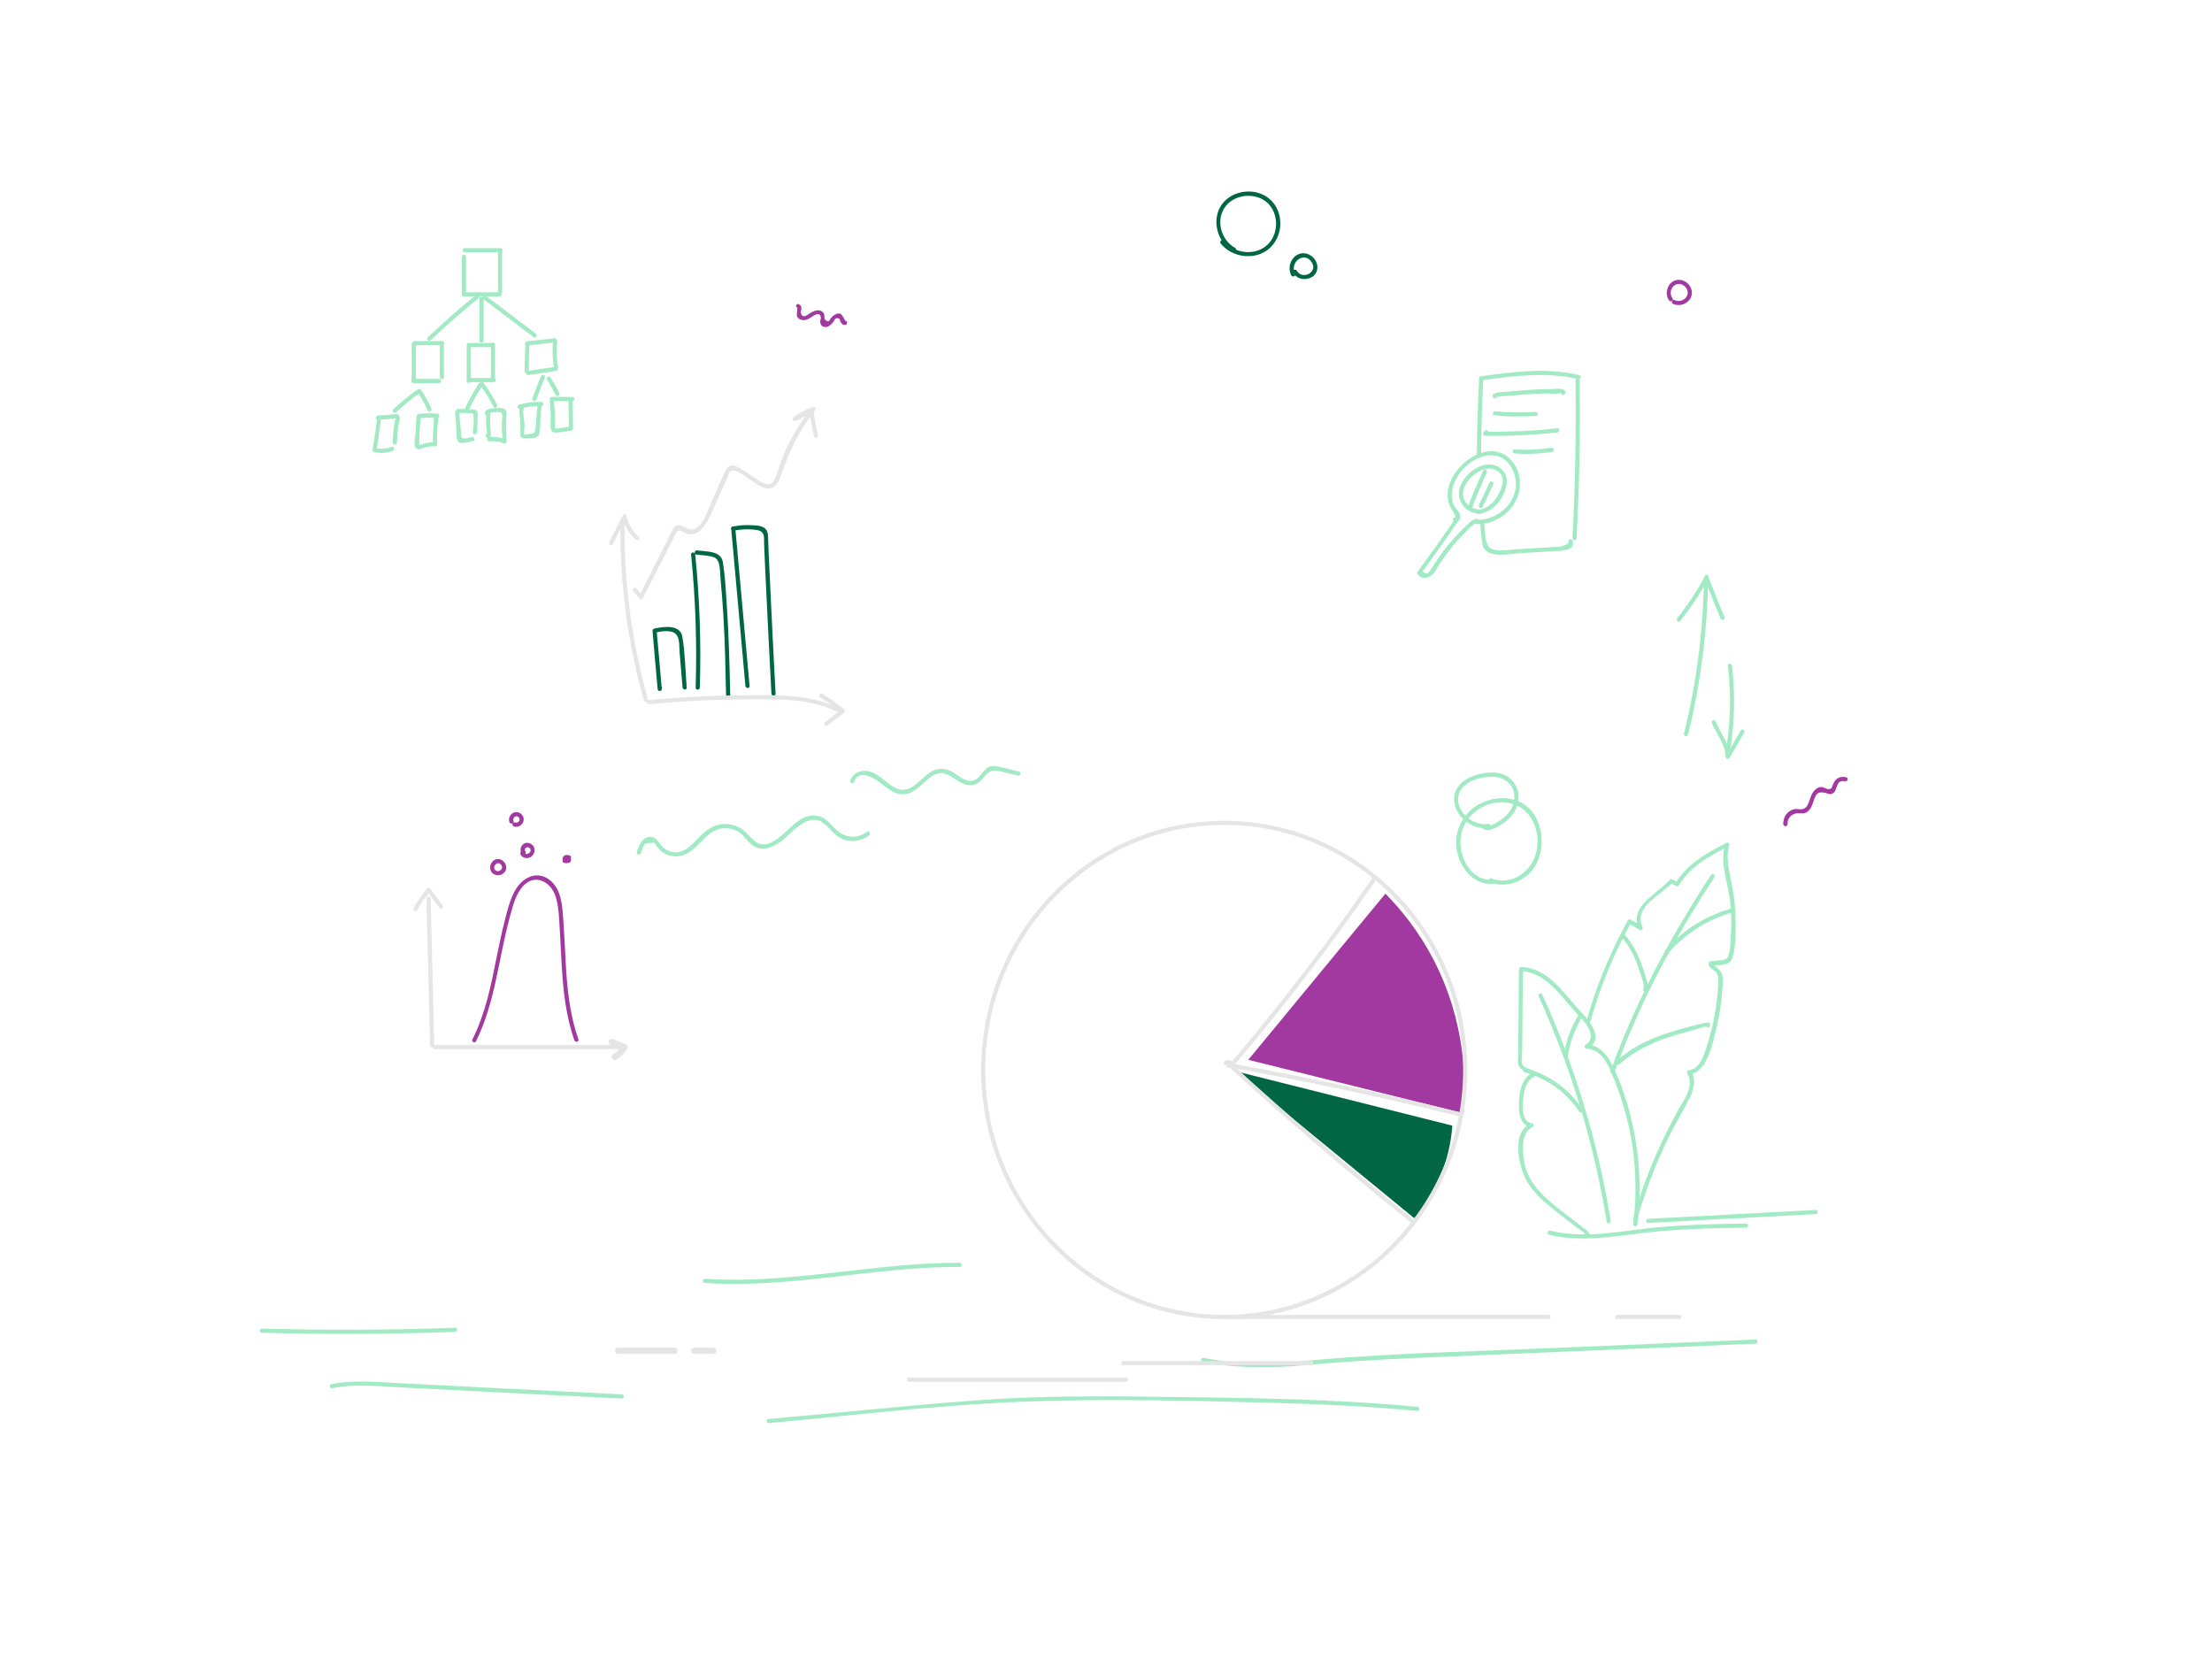 <svg width="936" height="702" viewBox="0 0 936 702" fill="none" xmlns="http://www.w3.org/2000/svg">
<path d="M642.724 410.495C642.665 419.972 642.549 429.507 642.49 438.984C642.49 441.324 642.431 443.664 642.431 445.946C642.431 447.525 642.08 449.514 642.724 451.035C643.718 453.609 647.053 452.907 648.281 455.072C648.398 454.662 648.515 454.253 648.574 453.843C644.303 455.949 643.192 460.688 642.841 465.075C642.549 469.287 642.373 476.073 647.872 476.892C647.814 476.366 647.755 475.839 647.638 475.313C639.331 479.115 642.665 493.974 646.175 499.941C648.749 504.329 652.552 507.897 656.471 511.056C658.694 512.87 660.917 514.566 663.199 516.321C664.544 517.374 665.89 518.369 667.177 519.422C667.879 519.948 670.863 521.586 670.98 522.581C671.214 522.288 671.389 521.996 671.623 521.762C671.681 521.762 671.682 521.762 671.74 521.762C671.857 522.171 671.974 522.581 672.033 522.99C672.091 522.932 672.091 522.873 672.15 522.815C672.618 521.82 671.155 520.943 670.629 521.937C670.57 521.996 670.57 522.054 670.511 522.113C670.277 522.581 670.394 522.99 670.804 523.341C671.213 523.692 671.506 523.692 672.033 523.517C672.384 523.4 672.735 523.049 672.676 522.698C672.442 520.884 670.629 520.065 669.225 519.012C667.177 517.374 665.071 515.795 663.024 514.157C659.163 511.173 655.243 508.19 651.909 504.68C648.165 500.76 645.591 496.197 644.83 490.757C644.187 486.311 643.601 479.174 648.515 476.892C649.159 476.6 649.042 475.371 648.281 475.313C643.601 474.611 644.245 467.942 644.596 464.373C644.947 460.863 645.941 457.178 649.393 455.481C649.802 455.247 649.919 454.662 649.685 454.253C648.457 452.147 645.474 452.556 644.362 450.684C643.485 449.28 644.069 446.004 644.128 444.308C644.128 441.968 644.186 439.628 644.186 437.346C644.245 428.454 644.303 419.504 644.42 410.612C644.479 409.383 642.724 409.325 642.724 410.495Z" fill="#A1EAC4"/>
<path d="M643.678 410.962C651.868 411.372 657.601 417.631 662.515 423.481C664.855 426.289 667.312 428.922 669.711 431.554C672.168 434.187 675.385 439.51 670.939 442.084C670.179 442.552 670.529 443.722 671.407 443.722C678.193 443.898 681.176 452.146 683.282 457.353C685.798 463.671 687.787 470.164 689.249 476.775C692.233 490.347 692.818 504.328 691.122 518.076C691.005 519.187 692.76 519.187 692.877 518.076C694.69 502.749 693.754 487.188 689.952 472.27C688.197 465.25 685.856 458.172 682.697 451.62C680.474 446.94 677.023 442.084 671.407 441.967C671.582 442.494 671.699 443.079 671.875 443.605C680.416 438.691 669.827 429.331 666.376 425.295C660.233 418.158 654.033 409.675 643.737 409.149C642.567 409.149 642.567 410.904 643.678 410.962Z" fill="#A1EAC4"/>
<path d="M673.043 432.022C677.138 417.514 682.871 403.533 690.242 390.37C689.833 390.487 689.423 390.604 689.014 390.663C690.593 391.599 692.231 392.535 693.811 393.471C694.63 393.939 695.39 393.003 695.039 392.242C690.827 383.818 703.463 378.436 707.734 373.405C707.383 373.464 707.032 373.522 706.681 373.522C707.5 373.99 708.377 374.458 709.196 374.926C709.606 375.16 710.132 375.043 710.425 374.634C715.105 366.678 723.353 362.232 731.309 358.137C730.9 357.786 730.432 357.493 730.022 357.142C727.507 365.391 731.485 374.4 732.245 382.648C732.655 387.094 732.713 391.599 732.362 396.103C732.187 398.326 732.362 401.661 731.485 403.65C731.485 405.112 730.666 405.931 728.969 406.224C728.443 406.282 727.975 406.341 727.448 406.399C726.278 406.516 725.05 406.633 723.88 406.75C723.412 406.809 722.944 407.101 723.002 407.628C723.061 408.798 723.412 409.149 724.289 409.909C725.401 410.845 726.278 410.962 726.805 412.6C727.097 413.478 727.097 414.472 727.097 415.35C727.039 420.088 726.337 424.944 725.518 429.624C724.699 434.187 723.529 438.691 722.125 443.079C720.896 446.764 719.258 452.263 714.695 452.848C714.11 452.907 713.525 453.55 713.935 454.194C717.328 459.4 712.297 465.718 709.84 470.223C707.149 475.02 704.692 479.934 702.41 484.906C697.847 494.793 694.103 505.03 691.061 515.502C690.769 516.613 692.465 517.081 692.758 515.97C696.209 503.919 700.714 492.219 706.213 480.987C708.787 475.663 711.887 470.632 714.578 465.367C716.509 461.565 718.03 457.119 715.514 453.258C715.28 453.726 714.988 454.135 714.754 454.603C718.205 454.194 720.428 451.737 721.949 448.753C724.231 444.19 725.459 438.925 726.571 433.953C727.799 428.454 728.618 422.838 728.911 417.222C729.028 415.35 729.203 413.244 728.384 411.489C727.916 410.319 724.933 408.505 724.874 407.686C724.582 407.979 724.289 408.271 723.997 408.564C727.273 408.213 731.953 409.032 733.064 405.288C734.527 400.608 734.468 394.816 734.41 390.019C734.41 384.871 733.883 379.782 732.947 374.751C731.894 369.076 730.022 363.402 731.777 357.669C732.011 356.908 731.134 356.323 730.49 356.674C722.242 360.945 713.759 365.566 708.962 373.815C709.372 373.698 709.781 373.581 710.191 373.522C709.372 373.054 708.494 372.586 707.675 372.118C707.383 371.943 706.856 371.943 706.622 372.235C701.708 378.027 688.78 383.526 693.635 393.178C694.045 392.769 694.454 392.359 694.864 391.95C693.284 391.014 691.646 390.078 690.067 389.142C689.657 388.908 689.072 389.025 688.838 389.434C681.467 402.772 675.617 416.871 671.464 431.496C670.996 432.666 672.692 433.134 673.043 432.022Z" fill="#A1EAC4"/>
<path d="M631.679 372.236C621.851 372.938 616.645 361.413 618.283 353.106C619.862 344.975 627.818 339.242 635.95 339.476C646.655 339.71 652.154 350.181 650.224 359.951C648.527 368.667 639.752 375.102 630.977 371.651C629.924 371.241 629.456 372.938 630.509 373.347C637.529 376.097 645.719 372.879 649.58 366.503C653.675 359.717 653.207 350.006 648.469 343.688C643.672 337.253 634.487 336.375 627.526 339.476C620.564 342.518 616.001 349.362 616.177 356.967C616.352 365.274 622.495 374.634 631.621 373.991C632.791 373.932 632.849 372.177 631.679 372.236Z" fill="#A1EAC4"/>
<path d="M721.476 243.711C718.083 250.029 714.163 255.996 709.717 261.612C709.015 262.489 710.244 263.718 710.946 262.84C715.509 257.107 719.545 251.023 722.997 244.588C723.523 243.594 722.002 242.716 721.476 243.711Z" fill="#A1EAC4"/>
<path d="M721.423 245.115C723.529 250.673 725.752 256.23 728.033 261.729C728.443 262.782 730.139 262.314 729.73 261.261C727.448 255.762 725.225 250.205 723.119 244.647C722.71 243.594 721.013 244.062 721.423 245.115Z" fill="#A1EAC4"/>
<path d="M721.005 245.934C720.595 267.696 717.787 289.341 712.581 310.46C712.288 311.571 713.985 312.039 714.277 310.928C719.542 289.634 722.35 267.872 722.76 245.934C722.818 244.764 721.063 244.764 721.005 245.934Z" fill="#A1EAC4"/>
<path d="M731.125 281.677C732.646 294.196 732.295 306.833 730.013 319.235C729.838 320.346 731.476 320.814 731.71 319.703C733.991 307.125 734.401 294.372 732.88 281.677C732.704 280.566 730.949 280.566 731.125 281.677Z" fill="#A1EAC4"/>
<path d="M724.393 306.014C726.441 310.694 730.009 314.964 730.243 320.229C730.302 321.107 731.413 321.458 731.881 320.697C733.929 317.129 736.034 313.56 738.082 309.992C738.667 308.997 737.146 308.12 736.561 309.114C734.514 312.683 732.408 316.251 730.36 319.82C730.887 319.995 731.472 320.112 731.998 320.288C731.764 314.613 728.079 310.226 725.914 305.195C725.446 304.083 723.925 304.961 724.393 306.014Z" fill="#A1EAC4"/>
<path d="M325.256 602.199C360.531 598.923 395.865 594.653 431.258 593.19C466.943 591.728 502.803 592.664 538.488 593.6C558.963 594.126 579.438 595.121 599.796 597.051C600.908 597.168 600.908 595.413 599.796 595.296C563.994 591.903 528.075 591.494 492.156 591.084C474.138 590.85 456.12 590.675 438.161 591.26C420.669 591.786 403.236 593.249 385.803 594.828C365.621 596.7 345.438 598.572 325.256 600.444C324.144 600.503 324.144 602.258 325.256 602.199Z" fill="#A1EAC4"/>
<path d="M508.831 576.342C523.514 579.092 538.022 578.975 552.823 577.629C568.033 576.225 583.184 575.348 598.453 574.646C629.107 573.3 659.761 572.072 690.356 570.785C707.848 570.024 725.339 569.322 742.831 568.562C743.942 568.503 743.942 566.748 742.831 566.807C712.118 568.094 681.464 569.381 650.752 570.668C620.566 571.955 590.204 572.598 560.077 575.172C551.887 575.874 543.697 576.81 535.507 576.927C526.732 577.044 517.957 576.225 509.299 574.587C508.187 574.47 507.719 576.167 508.831 576.342Z" fill="#A1EAC4"/>
<path d="M110.792 563.94C138.053 564.701 165.314 564.584 192.575 563.589C193.686 563.531 193.686 561.776 192.575 561.834C165.314 562.829 138.053 562.946 110.792 562.185C109.622 562.127 109.622 563.882 110.792 563.94Z" fill="#A1EAC4"/>
<path d="M140.58 587.457C150.525 585.351 161.055 586.697 171.117 587.165C181.238 587.691 191.3 588.159 201.42 588.686C222.012 589.739 242.546 590.792 263.138 591.786C264.249 591.845 264.249 590.09 263.138 590.031C242.195 588.978 221.193 587.925 200.25 586.872C189.779 586.346 179.307 585.819 168.836 585.293C159.3 584.825 149.589 583.713 140.171 585.761C139.059 585.995 139.527 587.691 140.58 587.457Z" fill="#A1EAC4"/>
<path d="M298.287 542.88C334.44 545.337 370.008 535.977 406.102 536.094C407.214 536.094 407.214 534.339 406.102 534.339C370.008 534.222 334.44 543.524 298.287 541.125C297.175 541.008 297.175 542.822 298.287 542.88Z" fill="#A1EAC4"/>
<path d="M271.203 361.062C271.495 360.067 271.788 359.073 272.256 358.137C272.548 357.727 272.782 357.376 273.075 356.967C274.303 356.85 275.59 356.674 276.819 356.557C277.17 356.791 277.462 357.493 277.696 357.844C278.574 359.073 279.51 360.126 280.855 360.945C283.429 362.466 286.53 362.817 289.279 361.764C296.475 359.131 299.166 349.596 307.941 350.532C310.281 350.766 312.504 351.702 314.2 353.34C315.487 354.568 316.482 356.089 317.827 357.259C320.226 359.248 323.209 359.541 326.076 358.488C329.586 357.259 332.277 354.627 334.909 352.111C338.478 348.777 343.684 344.74 348.423 348.309C351.523 350.59 353.337 354.1 357.198 355.329C360.825 356.499 364.686 355.797 367.728 353.515C368.605 352.872 367.728 351.292 366.85 351.994C362.638 355.153 357.373 354.627 353.688 350.941C351.231 348.543 349.125 345.559 345.498 345.15C336.957 344.097 332.511 354.51 325.257 356.908C319.758 358.722 317.944 353.808 314.317 351.117C311.626 349.128 308.233 348.309 304.899 348.835C301.389 349.362 298.698 351.468 296.241 353.866C293.374 356.733 290.332 360.652 285.886 360.652C282.903 360.652 280.621 359.014 278.983 356.674C278.047 355.387 277.287 354.334 275.59 354.159C271.905 353.808 270.325 357.669 269.448 360.535C269.155 361.647 270.852 362.115 271.203 361.062Z" fill="#A1EAC4"/>
<path d="M361.412 330.818C363.518 324.675 370.889 329.882 373.697 332.163C376.154 334.152 379.021 336.2 382.355 336.083C387.854 335.849 390.779 330.233 395.284 327.893C401.543 324.675 405.346 333.041 411.43 332.222C414.121 331.871 415.525 329.706 417.221 327.834C419.035 325.845 420.907 325.845 423.481 326.43C425.879 327.015 428.336 327.6 430.735 328.185C431.846 328.478 432.314 326.781 431.203 326.489C428.804 325.904 426.347 325.319 423.949 324.734C422.311 324.324 420.673 323.856 419.035 324.324C415.817 325.319 414.881 329.589 411.664 330.35C408.212 331.169 404.819 327.308 401.836 326.079C399.32 325.026 396.863 325.026 394.465 326.313C391.891 327.659 389.96 329.94 387.679 331.754C386.158 332.982 384.461 334.094 382.472 334.211C379.43 334.386 376.915 332.28 374.692 330.525C372.001 328.419 369.134 325.904 365.449 326.196C362.816 326.372 360.652 327.776 359.774 330.291C359.365 331.403 361.061 331.871 361.412 330.818Z" fill="#A1EAC4"/>
<path d="M625.893 160.115C625.366 171.054 625.015 182.052 624.898 193.05C624.898 194.161 626.653 194.161 626.653 193.05C626.77 182.052 627.121 171.113 627.648 160.115C627.706 159.003 625.951 159.003 625.893 160.115Z" fill="#A1EAC4"/>
<path d="M627.057 160.934C640.57 159.062 654.318 157.248 667.773 160.407C668.884 160.641 669.352 159.003 668.241 158.711C654.493 155.435 640.395 157.307 626.589 159.237C625.477 159.354 625.945 161.051 627.057 160.934Z" fill="#A1EAC4"/>
<path d="M666.671 160.992C666.964 183.222 666.554 205.511 665.384 227.741C665.326 228.852 667.081 228.852 667.139 227.741C668.309 205.511 668.719 183.281 668.426 160.992C668.426 159.881 666.671 159.881 666.671 160.992Z" fill="#A1EAC4"/>
<path d="M626.357 221.774C626.65 224.582 626.767 227.507 627.293 230.256C627.586 231.602 628.054 232.538 629.224 233.357C632.909 235.755 638.876 234.351 642.913 234.117C648.646 233.766 654.437 233.415 660.17 233.064C662.744 232.889 666.839 232.187 665.26 228.618C664.792 227.565 663.271 228.501 663.739 229.496C664.031 230.139 660.755 231.192 660.17 231.309C659.234 231.485 658.24 231.426 657.304 231.485C655.607 231.602 653.852 231.719 652.156 231.777C648.704 232.011 645.253 232.187 641.801 232.421C638.642 232.596 635.132 233.24 631.973 232.538C627.995 231.602 628.522 225.167 628.112 221.832C627.995 220.662 626.24 220.662 626.357 221.774Z" fill="#A1EAC4"/>
<path d="M615.704 219.609C610.556 227.156 605.232 234.585 599.85 241.956C599.675 242.19 599.675 242.6 599.85 242.834C600.786 244.296 602.366 244.881 604.062 244.355C606.578 243.594 607.806 240.728 609.093 238.739C611.199 235.463 613.598 232.362 616.172 229.379C617.283 228.15 618.395 226.922 619.565 225.752C620.91 224.406 623.192 221.54 625.122 221.247C626.234 221.072 625.766 219.375 624.654 219.551C622.899 219.843 621.729 221.247 620.442 222.417C618.746 223.997 617.108 225.635 615.528 227.39C612.486 230.783 609.678 234.41 607.221 238.212C606.519 239.265 605.934 240.552 605.057 241.488C604.121 242.834 603.126 242.951 601.956 241.839C602.307 241.371 602.658 240.903 602.951 240.435C604.53 238.271 606.11 236.106 607.631 233.942C610.848 229.437 614.007 224.933 617.108 220.37C617.868 219.551 616.347 218.673 615.704 219.609Z" fill="#A1EAC4"/>
<path d="M624.836 221.774C632.09 221.949 639.052 217.562 641.918 210.893C644.492 204.867 643.088 197.028 637.648 193.05C631.388 188.546 623.374 191.939 618.518 196.853C615.652 199.778 613.253 203.463 612.668 207.558C612.434 209.196 612.493 210.834 612.902 212.414C613.136 213.35 613.487 214.227 613.955 215.046C614.072 215.28 616.763 219.083 615.593 219.024C614.482 218.907 614.482 220.662 615.593 220.779C617.407 220.955 618.343 219.317 617.816 217.679C617.407 216.333 616.12 215.397 615.418 214.169C614.365 212.238 614.131 210.015 614.423 207.851C615.418 200.363 623.374 192.524 631.096 192.641C638.701 192.699 642.679 201.182 641.099 207.851C639.344 215.105 632.207 220.194 624.836 219.96C623.666 220.019 623.666 221.774 624.836 221.774Z" fill="#A1EAC4"/>
<path d="M633.15 167.134L633.091 167.076C633.091 167.485 633.091 167.895 633.091 168.304C633.852 167.427 639.117 167.485 640.521 167.31C642.744 167.076 645.025 166.9 647.248 166.783C649.471 166.666 651.753 166.549 654.034 166.491C655.029 166.491 660.235 166.959 660.586 166.023C660.177 167.076 661.873 167.544 662.283 166.491C662.341 166.374 662.341 166.315 662.4 166.198C662.517 165.906 662.4 165.555 662.166 165.321C660.879 164.034 658.539 164.619 656.842 164.619C653.625 164.619 650.466 164.736 647.248 164.97C644.265 165.145 641.281 165.438 638.239 165.73C636.718 165.906 632.916 165.672 631.804 166.959C631.512 167.31 631.453 167.836 631.804 168.187L631.863 168.246C632.74 169.182 633.969 167.895 633.15 167.134Z" fill="#A1EAC4"/>
<path d="M632.331 175.676C638.239 176.495 643.972 176.261 649.881 176.027C650.992 175.968 650.992 174.213 649.881 174.272C644.089 174.506 638.532 174.74 632.799 173.979C631.687 173.862 631.219 175.559 632.331 175.676Z" fill="#A1EAC4"/>
<path d="M628.346 182.286C628.171 182.462 627.995 182.696 627.82 182.871C627.293 183.456 627.644 184.334 628.463 184.392C638.642 184.568 648.821 184.1 658.942 182.988C660.053 182.871 660.053 181.116 658.942 181.233C648.821 182.345 638.642 182.813 628.463 182.637C628.697 183.164 628.873 183.632 629.107 184.158C629.282 183.983 629.458 183.749 629.633 183.573C630.335 182.696 629.107 181.467 628.346 182.286Z" fill="#A1EAC4"/>
<path d="M640.924 191.88C646.248 192.29 651.571 192.056 656.836 191.178C657.948 191.003 657.48 189.306 656.368 189.482C651.22 190.301 646.072 190.535 640.924 190.125C639.754 190.067 639.754 191.822 640.924 191.88Z" fill="#A1EAC4"/>
<path d="M626.648 215.573C621.91 215.807 617.873 211.653 619.394 206.856C620.564 203.054 624.952 199.017 628.93 198.374C630.86 198.081 632.966 198.549 634.429 199.895C636.593 201.884 636.008 204.809 635.014 207.207C633.317 211.419 630.217 215.222 625.478 215.748C624.367 215.865 624.367 217.62 625.478 217.503C631.562 216.86 635.891 211.653 637.354 205.92C638.758 200.538 634.78 196.092 629.222 196.56C624.074 197.028 618.4 202.235 617.464 207.324C616.469 212.999 621.091 217.62 626.648 217.328C627.76 217.269 627.76 215.514 626.648 215.573Z" fill="#A1EAC4"/>
<path d="M627.639 199.134C625.299 204.165 623.134 209.255 621.204 214.403C620.794 215.456 622.491 215.924 622.9 214.871C624.831 209.84 626.878 204.867 629.16 200.012C629.628 198.959 628.165 198.081 627.639 199.134Z" fill="#A1EAC4"/>
<path d="M630.335 204.165C628.814 207.324 627.352 210.483 625.831 213.642C625.363 214.637 626.884 215.573 627.352 214.52C628.873 211.361 630.335 208.202 631.856 205.043C632.324 204.048 630.862 203.112 630.335 204.165Z" fill="#A1EAC4"/>
<path d="M195.438 108.635C195.438 113.958 195.438 119.34 195.438 124.664C195.438 125.775 197.192 125.775 197.192 124.664C197.192 119.34 197.192 113.958 197.192 108.635C197.192 107.523 195.438 107.523 195.438 108.635Z" fill="#A1EAC4"/>
<path d="M196.545 125.424C201.517 125.424 206.431 125.424 211.404 125.424C212.515 125.424 212.515 123.669 211.404 123.669C206.431 123.669 201.517 123.669 196.545 123.669C195.433 123.669 195.433 125.424 196.545 125.424Z" fill="#A1EAC4"/>
<path d="M212.474 123.552C212.474 117.761 212.474 111.911 212.474 106.119C212.474 105.008 210.719 105.008 210.719 106.119C210.719 111.911 210.719 117.761 210.719 123.552C210.719 124.664 212.474 124.664 212.474 123.552Z" fill="#A1EAC4"/>
<path d="M211.825 105.008C206.735 105.008 201.646 105.008 196.615 105.008C195.503 105.008 195.503 106.763 196.615 106.763C201.704 106.763 206.794 106.763 211.825 106.763C212.936 106.763 212.936 105.008 211.825 105.008Z" fill="#A1EAC4"/>
<path d="M202.875 126.36C202.875 132.327 202.875 138.236 202.875 144.203C202.875 145.314 204.63 145.314 204.63 144.203C204.63 138.236 204.63 132.327 204.63 126.36C204.63 125.249 202.875 125.249 202.875 126.36Z" fill="#A1EAC4"/>
<path d="M182.28 143.968C188.773 137.767 195.559 131.8 202.579 126.126C203.457 125.424 202.228 124.195 201.351 124.897C194.331 130.572 187.603 136.48 181.051 142.74C180.232 143.5 181.461 144.729 182.28 143.968Z" fill="#A1EAC4"/>
<path d="M204.746 126.711C211.766 132.035 218.786 137.358 225.806 142.682C226.684 143.384 227.561 141.863 226.684 141.161C219.664 135.837 212.644 130.514 205.624 125.19C204.746 124.488 203.869 126.009 204.746 126.711Z" fill="#A1EAC4"/>
<path d="M175.49 146.075C179.351 146.075 183.212 146.075 187.131 146.075C188.243 146.075 188.243 144.32 187.131 144.32C183.27 144.32 179.409 144.32 175.49 144.32C174.378 144.32 174.378 146.075 175.49 146.075Z" fill="#A1EAC4"/>
<path d="M186.094 146.426C186.094 150.813 186.094 155.259 186.094 159.647C186.094 160.758 187.849 160.758 187.849 159.647C187.849 155.259 187.849 150.813 187.849 146.426C187.849 145.256 186.094 145.256 186.094 146.426Z" fill="#A1EAC4"/>
<path d="M174.211 145.607C174.211 150.755 174.211 155.903 174.211 161.05C174.211 162.162 175.966 162.162 175.966 161.05C175.966 155.903 175.966 150.755 175.966 145.607C175.966 144.437 174.211 144.437 174.211 145.607Z" fill="#A1EAC4"/>
<path d="M174.912 162.104C178.539 162.104 182.107 162.104 185.734 162.104C186.846 162.104 186.846 160.349 185.734 160.349C182.107 160.349 178.539 160.349 174.912 160.349C173.8 160.349 173.8 162.104 174.912 162.104Z" fill="#A1EAC4"/>
<path d="M197.484 146.016C197.484 151.106 197.484 156.195 197.484 161.226C197.484 162.338 199.239 162.338 199.239 161.226C199.239 156.137 199.239 151.047 199.239 146.016C199.239 144.846 197.484 144.846 197.484 146.016Z" fill="#A1EAC4"/>
<path d="M198.365 161.694C201.933 161.694 205.443 161.694 209.012 161.694C210.123 161.694 210.123 159.939 209.012 159.939C205.443 159.939 201.933 159.939 198.365 159.939C197.253 159.939 197.253 161.694 198.365 161.694Z" fill="#A1EAC4"/>
<path d="M198.951 146.893C202.11 146.893 205.21 146.893 208.369 146.893C209.481 146.893 209.481 145.138 208.369 145.138C205.21 145.138 202.11 145.138 198.951 145.138C197.839 145.138 197.839 146.893 198.951 146.893Z" fill="#A1EAC4"/>
<path d="M207.734 145.782C207.734 150.579 207.734 155.376 207.734 160.232C207.734 161.343 209.489 161.343 209.489 160.232C209.489 155.435 209.489 150.638 209.489 145.782C209.489 144.671 207.734 144.671 207.734 145.782Z" fill="#A1EAC4"/>
<path d="M222.292 145.782C222.117 149.585 222 153.387 222 157.19C222 158.301 223.755 158.301 223.755 157.19C223.755 153.387 223.872 149.585 224.047 145.782C224.106 144.671 222.351 144.671 222.292 145.782Z" fill="#A1EAC4"/>
<path d="M223.059 146.192C226.92 145.782 230.781 145.314 234.642 144.905C235.753 144.788 235.753 143.033 234.642 143.15C230.781 143.559 226.92 144.027 223.059 144.437C221.947 144.554 221.889 146.309 223.059 146.192Z" fill="#A1EAC4"/>
<path d="M234.056 144.378C233.646 148.298 233.763 152.159 234.465 156.02C234.641 157.131 236.337 156.663 236.162 155.552C235.518 151.808 235.401 148.122 235.811 144.378C235.928 143.267 234.173 143.267 234.056 144.378Z" fill="#A1EAC4"/>
<path d="M223.65 158.711C227.511 158.126 231.372 157.541 235.233 156.956C236.345 156.78 235.877 155.084 234.765 155.259C230.904 155.844 227.043 156.429 223.182 157.014C222.071 157.19 222.539 158.828 223.65 158.711Z" fill="#A1EAC4"/>
<path d="M202.642 162.221C200.477 165.497 198.605 168.948 196.909 172.458C196.441 173.453 197.962 174.389 198.43 173.336C200.126 169.767 202.057 166.374 204.163 163.098C204.748 162.162 203.227 161.285 202.642 162.221Z" fill="#A1EAC4"/>
<path d="M203.163 162.923C205.328 165.848 207.2 168.89 208.779 172.107C209.306 173.102 210.827 172.224 210.3 171.23C208.662 168.012 206.79 164.912 204.684 162.045C204.041 161.109 202.52 161.987 203.163 162.923Z" fill="#A1EAC4"/>
<path d="M193.755 174.74C194.984 174.74 196.212 174.74 197.499 174.798C198.084 174.798 198.611 174.857 199.196 174.915C200.249 174.974 200.132 174.623 200.307 175.559C200.717 177.782 200.249 180.648 200.073 182.93C199.956 184.041 201.711 184.041 201.828 182.93C201.945 181.175 202.062 179.361 202.062 177.606C202.062 176.612 202.355 174.974 201.828 174.038C201.302 173.16 200.073 173.277 199.196 173.219C197.382 173.102 195.569 173.043 193.755 173.043C192.644 172.985 192.644 174.74 193.755 174.74Z" fill="#A1EAC4"/>
<path d="M192.568 174.681C192.744 176.729 192.919 178.718 193.095 180.765C193.212 182.403 192.978 184.802 193.621 186.381C193.855 187.025 194.148 187.259 194.791 187.376C196.312 187.668 198.594 186.908 200.115 186.674C201.226 186.498 200.758 184.86 199.647 184.977C198.594 185.094 196.956 185.738 195.961 185.504C194.85 185.211 195.084 183.69 195.025 182.52C194.791 179.888 194.557 177.314 194.323 174.681C194.206 173.57 192.451 173.511 192.568 174.681Z" fill="#A1EAC4"/>
<path d="M205.796 174.447C205.679 176.144 205.621 177.899 205.68 179.595C205.68 180.005 206.206 183.866 206.031 183.983C206.323 183.924 206.616 183.807 206.908 183.749C206.85 183.749 206.791 183.69 206.674 183.69C206.908 183.983 207.083 184.275 207.317 184.509C207.317 184.451 207.317 184.392 207.317 184.275C207.083 184.568 206.908 184.86 206.674 185.094C206.732 185.094 206.791 185.094 206.85 185.036C207.961 184.802 207.493 183.105 206.381 183.339C206.323 183.339 206.265 183.339 206.206 183.398C205.797 183.456 205.562 183.866 205.562 184.217C205.562 184.275 205.562 184.334 205.562 184.451C205.562 184.802 205.855 185.211 206.206 185.27C207.727 185.562 207.727 184.158 207.669 183.047C207.435 180.122 207.317 177.255 207.551 174.272C207.61 173.277 205.855 173.336 205.796 174.447Z" fill="#A1EAC4"/>
<path d="M206.857 174.856C206.857 174.447 210.601 174.33 211.127 174.388C212.59 174.622 212.297 174.739 212.531 175.792C212.707 176.494 212.473 177.489 212.414 178.191C212.356 179.653 212.356 181.057 212.414 182.52C212.414 183.339 212.999 185.796 212.59 186.381C212.999 186.264 213.409 186.147 213.818 186.088C213.76 186.088 213.701 186.03 213.643 186.03C213.76 186.381 213.935 186.673 214.052 187.024C214.052 186.966 214.111 186.907 214.111 186.849C214.403 185.737 212.707 185.269 212.414 186.381C212.414 186.439 212.356 186.498 212.356 186.556C212.239 186.907 212.414 187.375 212.765 187.551C212.824 187.551 212.882 187.609 212.941 187.609C213.409 187.785 213.877 187.726 214.169 187.317C214.579 186.732 214.403 186.147 214.345 185.445C214.286 183.865 214.169 182.227 214.169 180.648C214.169 179.068 214.228 177.43 214.286 175.851C214.345 175.149 214.52 174.213 214.052 173.569C213.058 172.224 209.899 172.633 208.612 172.809C207.149 172.984 205.219 173.16 205.102 174.915C205.102 175.968 206.857 175.968 206.857 174.856Z" fill="#A1EAC4"/>
<path d="M207.018 186.732C208.773 186.615 210.528 186.791 212.225 187.2C213.336 187.493 213.804 185.796 212.693 185.504C210.821 184.977 208.949 184.802 207.018 184.919C205.848 185.036 205.848 186.791 207.018 186.732Z" fill="#A1EAC4"/>
<path d="M229.018 159.062C227.614 162.162 226.386 165.38 225.274 168.597C224.923 169.65 226.62 170.118 226.971 169.065C228.024 165.965 229.194 162.923 230.539 159.939C231.007 158.886 229.486 158.009 229.018 159.062Z" fill="#A1EAC4"/>
<path d="M220.064 172.926C222.989 172.107 225.973 171.697 229.073 171.814C230.185 171.873 230.185 170.118 229.073 170.059C225.856 169.942 222.697 170.352 219.596 171.229C218.485 171.522 218.953 173.218 220.064 172.926Z" fill="#A1EAC4"/>
<path d="M220.017 172.107C219.491 173.745 219.9 175.266 220.076 176.904C220.251 178.893 220.251 180.824 220.193 182.813C220.076 185.387 220.719 185.679 223.293 185.445C225.048 185.27 227.447 185.738 228.09 183.807C228.675 181.935 228.5 179.42 228.675 177.431C228.851 175.325 229.085 173.16 229.26 171.054C229.377 169.943 227.622 169.943 227.505 171.054C227.271 173.511 227.037 176.027 226.803 178.484C226.686 179.478 226.745 180.707 226.511 181.701C226.16 183.339 225.984 183.456 224.288 183.632C223.761 183.69 223.293 183.749 222.767 183.807C221.772 184.158 221.48 183.866 221.889 182.871C221.655 182.052 222.006 180.765 221.948 179.888C221.889 177.665 221.012 174.681 221.655 172.575C222.065 171.464 220.368 170.996 220.017 172.107Z" fill="#A1EAC4"/>
<path d="M231.476 160.699C232.821 162.747 233.991 164.911 235.103 167.134C235.571 168.129 237.092 167.251 236.624 166.257C235.571 164.034 234.342 161.928 232.997 159.822C232.353 158.827 230.832 159.705 231.476 160.699Z" fill="#A1EAC4"/>
<path d="M233.479 169.708C236.404 169.708 239.329 169.708 242.254 169.708C243.366 169.708 243.366 167.953 242.254 167.953C242.079 167.953 241.903 167.953 241.728 167.953C240.616 167.953 240.616 169.708 241.728 169.708C241.903 169.708 242.079 169.708 242.254 169.708C243.366 169.708 243.366 167.953 242.254 167.953C239.329 167.953 236.404 167.953 233.479 167.953C232.309 167.953 232.309 169.708 233.479 169.708Z" fill="#A1EAC4"/>
<path d="M232.592 169.65C232.826 171.873 233.001 174.096 233.06 176.319C233.118 177.899 232.592 180.59 233.294 182.052C233.703 182.93 234.23 183.047 235.166 183.047C237.33 182.988 239.67 182.462 241.835 182.169C242.186 182.111 242.478 181.643 242.478 181.35C242.42 177.372 242.361 173.453 242.303 169.475C242.303 168.363 240.548 168.363 240.548 169.475C240.606 173.453 240.665 177.372 240.723 181.35C240.957 181.058 241.133 180.765 241.367 180.531C239.963 180.707 238.559 180.882 237.155 181.116C236.687 181.175 235.341 181.584 234.932 181.233C234.639 180.999 234.932 179.186 234.932 178.835C234.873 175.793 234.698 172.751 234.405 169.767C234.23 168.539 232.475 168.539 232.592 169.65Z" fill="#A1EAC4"/>
<path d="M167.655 174.447C170.697 171.639 173.797 169.006 177.132 166.608C178.009 165.964 177.132 164.443 176.254 165.087C172.803 167.602 169.527 170.293 166.426 173.218C165.607 173.979 166.836 175.207 167.655 174.447Z" fill="#A1EAC4"/>
<path d="M176.609 165.848C178.364 168.363 179.826 170.996 180.996 173.745C181.464 174.798 182.985 173.862 182.517 172.868C181.289 170.06 179.826 167.427 178.13 164.97C177.486 164.034 175.965 164.912 176.609 165.848Z" fill="#A1EAC4"/>
<path d="M159.866 177.665C161.445 177.548 162.966 177.431 164.546 177.314C165.248 177.255 166.008 177.08 166.652 177.138C167.471 176.846 167.705 176.904 167.354 177.372C167.12 177.723 167.003 178.074 167.061 178.484C166.418 181.35 166.301 184.392 166.184 187.317C166.71 187.083 167.178 186.908 167.705 186.674C167.646 186.615 167.588 186.557 167.529 186.44C166.769 185.621 165.54 186.849 166.301 187.668C166.359 187.727 166.418 187.785 166.476 187.902C167.003 188.487 167.939 188.019 167.997 187.259C168.056 184.743 168.29 182.228 168.641 179.771C168.816 178.718 169.577 176.963 168.933 175.91C168.407 175.091 167.529 175.266 166.71 175.325C164.429 175.5 162.206 175.676 159.924 175.851C158.754 176.027 158.754 177.782 159.866 177.665Z" fill="#A1EAC4"/>
<path d="M161.052 175.968C160.994 175.968 160.935 175.968 160.818 175.968C160.526 175.968 160.233 176.144 160.058 176.378C159.122 177.957 159.18 180.707 158.888 182.52C158.478 185.094 158.069 187.668 157.659 190.242C157.601 190.71 157.776 191.237 158.244 191.295C160.994 191.88 163.568 191.763 166.2 190.769C167.253 190.359 166.785 188.663 165.732 189.072C163.392 189.95 161.169 190.125 158.712 189.599C158.888 189.95 159.122 190.301 159.297 190.652C159.473 189.482 161.52 177.723 160.935 177.665C162.164 177.84 162.164 176.085 161.052 175.968Z" fill="#A1EAC4"/>
<path d="M176.96 175.675L176.902 175.734C177.311 175.734 177.721 175.734 178.13 175.734C178.072 175.734 178.072 175.675 178.013 175.675C178.013 176.085 178.013 176.494 178.013 176.904C178.072 176.845 179.125 176.845 179.359 176.845C180.002 176.787 180.704 176.728 181.348 176.728C182.576 176.67 183.805 176.728 185.033 176.845C184.799 176.319 184.624 175.851 184.39 175.324C184.273 175.383 184.156 175.5 184.097 175.558C182.986 175.675 182.986 177.43 184.097 177.313C184.741 177.255 185.209 177.079 185.677 176.553C186.203 175.968 185.852 175.09 185.033 175.032C183.337 174.915 181.64 174.856 179.944 174.973C179.125 175.032 177.428 174.856 176.843 175.617C176.551 175.968 176.434 176.553 176.843 176.845C176.902 176.845 176.902 176.904 176.96 176.904C177.311 177.196 177.896 177.313 178.189 176.904L178.247 176.845C178.949 176.085 177.721 174.856 176.96 175.675Z" fill="#A1EAC4"/>
<path d="M176.252 176.085C176.076 178.484 175.901 180.882 175.784 183.281C175.725 184.626 174.965 188.078 175.784 189.306C176.193 189.891 176.603 190.125 177.363 190.067C178.124 190.067 178.943 189.54 179.645 189.365C181.049 188.955 182.511 188.838 183.974 188.838C185.085 188.838 185.085 187.083 183.974 187.083C182.687 187.083 181.4 187.2 180.113 187.493C179.528 187.61 178.416 188.253 177.89 188.136C177.48 188.429 177.305 188.37 177.422 187.902C177.363 187.434 177.363 186.966 177.422 186.44C177.48 183.047 177.773 179.595 178.007 176.202C178.124 174.915 176.369 174.915 176.252 176.085Z" fill="#A1EAC4"/>
<path d="M183.801 176.261C183.333 180.18 183.099 184.1 183.157 188.078C183.157 189.189 184.912 189.189 184.912 188.078C184.854 184.1 185.088 180.18 185.556 176.261C185.731 175.149 183.976 175.149 183.801 176.261Z" fill="#A1EAC4"/>
<path d="M651.096 421.668C664.902 452.03 674.555 484.088 679.878 517.023C680.054 518.135 681.75 517.667 681.575 516.555C676.193 483.503 666.482 451.269 652.617 420.791C652.149 419.796 650.628 420.674 651.096 421.668Z" fill="#A1EAC4"/>
<path d="M723.941 370.305C706.859 396.396 692 423.891 681.47 453.317C681.06 454.37 682.757 454.838 683.166 453.785C693.638 424.476 708.438 397.157 725.461 371.183C726.046 370.247 724.526 369.369 723.941 370.305Z" fill="#A1EAC4"/>
<path d="M645.136 453.726C654.613 456.3 662.744 462.15 668.185 470.34C668.828 471.276 670.349 470.399 669.706 469.463C664.031 460.922 655.549 454.721 645.604 452.03C644.492 451.737 644.024 453.434 645.136 453.726Z" fill="#A1EAC4"/>
<path d="M667.952 429.449C664.734 434.772 662.57 440.564 661.692 446.765C661.517 447.876 663.213 448.344 663.389 447.233C664.266 441.207 666.314 435.533 669.473 430.326C670.058 429.39 668.537 428.513 667.952 429.449Z" fill="#A1EAC4"/>
<path d="M686.131 396.572C688.997 399.731 690.986 403.357 692.507 407.277C693.209 409.032 693.794 410.845 694.321 412.6C694.847 414.297 696.076 416.813 695.374 418.509C694.964 419.562 696.661 420.03 697.07 418.977C697.772 417.28 697.07 415.584 696.544 413.946C695.842 411.547 695.081 409.149 694.145 406.809C692.507 402.597 690.343 398.677 687.301 395.284C686.599 394.465 685.37 395.694 686.131 396.572Z" fill="#A1EAC4"/>
<path d="M705.977 403.299C713.29 394.875 722.767 388.908 733.531 385.983C734.642 385.691 734.174 383.994 733.063 384.287C722.065 387.27 712.237 393.413 704.749 402.012C704.047 402.89 705.275 404.177 705.977 403.299Z" fill="#A1EAC4"/>
<path d="M685.316 450.275C690.581 445.595 696.783 442.319 703.335 439.862C706.318 438.75 709.301 437.873 712.343 436.995C714.04 436.527 715.678 436.118 717.375 435.65C718.194 435.474 721.645 434.07 722.288 434.421C722.171 434.012 722.054 433.602 721.996 433.193C721.937 433.251 721.937 433.31 721.879 433.368C722.288 433.251 722.698 433.134 723.107 433.076C723.049 433.076 722.991 433.017 722.932 433.017C721.938 432.491 721.06 434.012 722.055 434.538C722.113 434.538 722.171 434.597 722.23 434.597C722.639 434.831 723.166 434.714 723.458 434.304C723.517 434.246 723.517 434.187 723.575 434.129C723.809 433.719 723.692 433.193 723.283 432.9C722.464 432.432 721.586 432.842 720.709 433.017C718.72 433.485 716.731 433.953 714.742 434.48C710.94 435.474 707.137 436.586 703.393 437.873C696.373 440.388 689.704 443.84 684.146 448.871C683.269 449.748 684.497 451.035 685.316 450.275Z" fill="#A1EAC4"/>
<path d="M655.484 522.464C668.764 525.681 682.277 523.283 695.557 521.703C709.948 520.007 724.397 519.714 738.847 519.48C739.958 519.48 739.958 517.725 738.847 517.725C724.748 517.959 710.65 518.252 696.668 519.831C683.155 521.411 669.407 524.043 655.952 520.767C654.899 520.475 654.431 522.171 655.484 522.464Z" fill="#A1EAC4"/>
<path d="M697.365 517.491C720.999 516.263 744.633 514.976 768.267 513.747C769.378 513.689 769.378 511.934 768.267 511.992C744.633 513.221 720.999 514.508 697.365 515.736C696.253 515.795 696.253 517.55 697.365 517.491Z" fill="#A1EAC4"/>
<path d="M629.681 348.602C623.89 349.713 616.811 344.156 616.987 338.013C617.221 331.052 625.937 328.712 631.495 328.653C637.637 328.653 641.966 333.392 640.504 339.593C639.86 342.284 638.164 344.507 636.058 346.203C634.829 347.198 629.857 350.825 628.453 349.07C627.751 348.192 626.522 349.421 627.224 350.298C629.096 352.638 632.957 350.24 634.946 349.128C637.988 347.315 640.738 344.565 641.908 341.172C644.248 334.328 640.094 327.483 632.899 326.957C626.054 326.43 615.466 329.589 615.29 338.013C615.173 345.384 623.246 351.585 630.208 350.298C631.261 350.123 630.793 348.426 629.681 348.602Z" fill="#A1EAC4"/>
<path d="M180.647 376.155C178.483 378.612 176.611 381.303 175.031 384.228C174.505 385.222 176.026 386.1 176.552 385.105C178.073 382.356 179.828 379.782 181.934 377.383C182.636 376.564 181.408 375.277 180.647 376.155Z" fill="#E5E5E5"/>
<path d="M180.587 376.857C182.342 379.314 184.097 381.713 185.852 384.17C186.495 385.106 188.016 384.228 187.373 383.292C185.618 380.835 183.863 378.437 182.108 375.98C181.406 375.044 179.885 375.921 180.587 376.857Z" fill="#E5E5E5"/>
<path d="M180.462 380.308C180.989 400.959 181.457 421.609 181.983 442.318C181.983 443.43 183.738 443.43 183.738 442.318C183.212 421.668 182.744 401.017 182.217 380.308C182.159 379.197 180.404 379.138 180.462 380.308Z" fill="#E5E5E5"/>
<path d="M183.92 443.956C209.894 443.956 235.868 443.956 261.842 443.956C262.953 443.956 262.953 442.201 261.842 442.201C235.868 442.201 209.894 442.201 183.92 442.201C182.808 442.201 182.808 443.956 183.92 443.956Z" fill="#E5E5E5"/>
<path d="M258.446 442.202C260.259 442.904 262.014 443.606 263.828 444.308C263.594 443.664 263.301 443.021 263.067 442.377C262.19 443.957 260.961 445.185 259.44 446.121C257.978 446.999 259.323 449.28 260.786 448.403C262.716 447.291 264.296 445.653 265.407 443.723C265.875 442.904 265.407 442.085 264.647 441.792C262.833 441.09 261.078 440.388 259.265 439.686C257.568 439.043 256.866 441.558 258.446 442.202Z" fill="#E5E5E5"/>
<path d="M707.731 126.243C705.391 123.143 708.725 118.404 712.352 120.744C713.99 121.797 714.751 123.962 713.581 125.658C712.528 127.179 710.363 127.823 708.725 127.004C707.731 126.477 706.853 127.998 707.848 128.525C710.246 129.695 713.171 128.993 714.868 126.887C716.681 124.605 716.038 121.388 713.815 119.633C711.65 117.936 708.608 117.936 706.736 120.042C705.04 121.973 704.747 125.073 706.327 127.179C706.853 127.998 708.374 127.121 707.731 126.243Z" fill="#A239A0"/>
<path d="M756.397 348.718C756.28 345.969 758.327 344.097 761.018 344.097C762.13 344.097 763.007 344.389 764.06 343.921C766.049 343.044 766.81 340.762 767.453 338.832C768.389 336.024 769.091 334.678 772.601 335.556C773.537 335.79 774.122 336.258 775.117 335.907C778.042 334.795 776.286 329.764 780.732 330.583C781.844 330.817 782.312 329.121 781.201 328.887C779.797 328.594 778.451 328.711 777.222 329.589C776.111 330.408 775.994 331.402 775.351 332.455C775.292 333.567 774.531 334.035 773.127 333.859C772.835 333.684 772.484 333.508 772.192 333.391C771.548 333.333 771.197 332.982 770.495 333.04C769.208 333.099 768.214 333.918 767.453 334.854C766.342 336.199 766.049 337.837 765.406 339.475C764.762 341.113 764.119 342.283 762.13 342.459C761.252 342.517 760.433 342.225 759.556 342.342C756.455 342.81 754.466 345.676 754.583 348.718C754.7 349.888 756.455 349.888 756.397 348.718Z" fill="#A239A0"/>
<path d="M201.407 440.622C209.655 424.066 210.942 405.405 215.798 387.796C217.026 383.292 218.255 378.027 221.648 374.634C226.62 369.661 232.938 373.171 234.986 379.021C236.507 383.467 236.565 388.615 236.858 393.295C237.15 398.326 237.384 403.357 237.677 408.388C238.32 419.152 239.432 429.975 243.059 440.212C243.41 441.265 245.106 440.797 244.755 439.744C240.953 428.98 239.9 417.573 239.315 406.224C239.022 400.666 238.788 395.05 238.379 389.493C238.028 385.047 237.852 380.191 235.746 376.155C234.108 372.996 230.949 370.422 227.264 370.422C223.461 370.422 220.302 373.054 218.372 376.096C215.856 380.133 214.686 385.222 213.516 389.785C212.229 394.875 211.176 400.023 210.123 405.171C207.783 416.988 205.385 428.863 199.944 439.744C199.359 440.739 200.88 441.616 201.407 440.622Z" fill="#A239A0"/>
<path d="M209.431 368.082C208.261 366.385 210.659 364.104 212.063 365.976C213.409 367.731 210.893 369.486 209.489 368.14C208.67 367.38 207.442 368.608 208.261 369.369C209.489 370.539 211.478 370.656 212.882 369.661C214.462 368.55 214.637 366.444 213.467 364.923C212.297 363.402 210.133 362.992 208.67 364.279C207.383 365.449 206.974 367.497 207.968 368.959C208.553 369.895 210.074 369.018 209.431 368.082Z" fill="#A239A0"/>
<path d="M222.345 360.302C221.409 358.956 223.457 357.728 224.334 359.132C225.27 360.653 222.638 362.349 221.76 360.653C221.234 359.658 219.771 360.536 220.239 361.53C221 363.11 223.047 363.519 224.51 362.642C226.031 361.764 226.733 359.775 225.797 358.196C224.978 356.85 223.047 356.148 221.643 357.026C220.298 357.903 219.83 359.775 220.707 361.121C221.468 362.115 222.989 361.238 222.345 360.302Z" fill="#A239A0"/>
<path d="M217.267 347.432C216.799 346.086 218.262 344.682 219.432 345.794C220.602 346.905 219.256 348.485 217.911 348.017C216.858 347.666 216.39 349.362 217.443 349.713C220.485 350.708 223.059 346.847 220.66 344.565C219.607 343.512 217.969 343.337 216.741 344.214C215.629 345.033 215.044 346.554 215.571 347.9C215.98 348.953 217.677 348.543 217.267 347.432Z" fill="#A239A0"/>
<path d="M239.619 363.051C239.444 362.934 239.678 363.11 239.736 363.227C239.736 363.285 239.736 363.344 239.736 363.402C239.736 363.461 239.736 363.461 239.736 363.344V363.402C239.853 363.344 239.736 363.402 239.736 363.402C239.678 363.402 239.912 363.402 239.97 363.402C240.146 363.402 240.321 363.461 240.497 363.519C240.263 363.227 240.087 362.934 239.853 362.7C239.853 363.168 239.853 363.636 239.853 364.104C240.087 363.812 240.263 363.519 240.497 363.285C240.029 363.461 239.561 363.519 239.093 363.402C238.04 363.051 237.572 364.748 238.625 365.099C239.385 365.333 240.263 365.333 240.965 364.982C241.316 364.806 241.608 364.572 241.608 364.163C241.608 363.695 241.608 363.227 241.608 362.759C241.608 362.349 241.316 361.998 240.965 361.94C240.029 361.706 238.917 361.589 238.332 362.525C237.864 363.227 237.923 364.338 238.8 364.689C239.21 364.923 239.736 364.806 240.029 364.397C240.204 363.87 240.087 363.285 239.619 363.051Z" fill="#A239A0"/>
<path d="M337.306 130.163C337.599 130.28 336.955 133.205 337.248 133.907C337.657 134.784 338.593 135.311 339.529 135.428C340.816 135.662 341.928 135.077 342.981 134.433C344.034 133.79 346.549 131.567 347.31 134.024C347.485 134.55 346.9 135.837 347.076 136.539C347.602 138.879 349.825 138.762 351.405 137.534C351.99 137.066 352.341 136.481 352.809 135.954C353.394 134.55 354.271 134.258 355.383 135.077C355.383 135.428 355.441 135.779 355.558 136.071C356.143 136.949 356.436 137.534 357.606 137.475C358.717 137.417 358.717 135.662 357.606 135.72C357.664 135.72 356.377 133.088 355.675 132.795C354.856 132.444 353.92 132.737 353.16 133.205C352.633 133.497 352.224 133.965 351.814 134.375C350.937 135.252 350.995 136.539 349.591 135.662C348.246 134.843 349.357 133.556 348.421 132.386C346.9 130.455 344.326 131.508 342.688 132.561C341.752 133.146 339.412 135.252 338.827 132.152C338.769 131.742 339.12 131.099 339.12 130.689C339.12 129.753 338.944 129.227 338.125 128.817C337.189 128.115 336.312 129.636 337.306 130.163Z" fill="#A239A0"/>
<path d="M276.115 266.994C276.817 275.184 277.519 283.374 278.279 291.564C278.396 292.676 279.917 292.676 280.034 291.564C280.034 291.389 280.093 291.155 280.093 290.979C280.21 289.868 278.455 289.868 278.338 290.979C278.338 291.155 278.279 291.389 278.279 291.564C278.864 291.564 279.449 291.564 280.034 291.564C279.332 283.374 278.63 275.184 277.87 266.994C277.753 265.883 275.998 265.824 276.115 266.994Z" fill="#006644"/>
<path d="M277.471 267.638C279.928 267.111 284.198 266.351 286.07 268.398C287.767 270.212 287.357 273.78 287.591 276.237C288.001 281.151 288.41 286.065 288.82 290.921C288.937 292.032 290.692 292.032 290.575 290.921C289.99 283.901 289.931 276.53 288.761 269.568C287.884 264.128 281.098 265.122 277.003 265.941C275.891 266.175 276.359 267.872 277.471 267.638Z" fill="#006644"/>
<path d="M292.435 234.643C294.307 253.363 294.951 272.142 294.366 290.979C294.307 292.09 296.062 292.09 296.121 290.979C296.706 272.2 296.062 253.363 294.19 234.643C294.073 233.532 292.318 233.473 292.435 234.643Z" fill="#006644"/>
<path d="M294.542 234.643C296.94 234.994 299.865 234.994 302.088 235.813C305.072 236.866 304.604 242.248 304.896 244.998C305.423 250.321 305.774 255.645 306.125 260.968C306.768 272.025 307.002 283.081 307.236 294.138C307.236 295.249 308.991 295.249 308.991 294.138C308.699 281.385 308.406 268.573 307.529 255.82C307.119 249.853 306.827 243.828 305.891 237.919C305.072 232.888 299.046 233.532 295.01 232.888C293.898 232.83 293.43 234.468 294.542 234.643Z" fill="#006644"/>
<path d="M309.4 223.646C311.389 245.876 313.436 268.047 315.425 290.277C315.542 291.389 317.297 291.389 317.18 290.277C315.191 268.047 313.144 245.876 311.155 223.646C311.096 222.534 309.341 222.534 309.4 223.646Z" fill="#006644"/>
<path d="M310.518 224.523C313.326 223.996 316.192 223.821 319.059 224.113C321.457 224.347 323.154 224.815 323.271 227.389C323.329 228.267 323.329 229.203 323.329 230.08C323.505 234.468 323.68 238.855 323.914 243.243C324.675 260.032 325.552 276.763 326.43 293.553C326.488 294.664 328.243 294.664 328.185 293.553C327.249 275.418 326.313 257.341 325.494 239.206C325.318 235.404 325.143 231.66 325.026 227.857C324.967 226.161 324.967 224.464 323.388 223.353C321.925 222.358 319.644 222.3 317.947 222.241C315.315 222.066 312.682 222.3 310.05 222.826C308.938 223.06 309.406 224.757 310.518 224.523Z" fill="#006644"/>
<path d="M263.537 218.03C261.607 221.832 259.735 225.635 257.804 229.437C257.278 230.432 258.799 231.309 259.325 230.315C261.256 226.512 263.128 222.71 265.058 218.907C265.526 217.913 264.005 216.977 263.537 218.03Z" fill="#E5E5E5"/>
<path d="M263.776 219.785C264.595 223.178 266.408 226.161 269.099 228.384C269.977 229.086 271.205 227.858 270.328 227.156C267.871 225.108 266.233 222.476 265.472 219.375C265.18 218.205 263.483 218.673 263.776 219.785Z" fill="#E5E5E5"/>
<path d="M262.541 220.604C262.19 246.227 265.524 271.791 272.486 296.478C272.778 297.59 274.475 297.122 274.182 296.01C267.279 271.499 263.945 246.11 264.296 220.604C264.296 219.492 262.541 219.492 262.541 220.604Z" fill="#E5E5E5"/>
<path d="M274.599 297.999C288.288 296.712 302.036 296.01 315.783 295.951C328.595 295.893 342.459 295.366 354.276 301.158C355.271 301.626 356.148 300.163 355.154 299.637C343.688 294.021 330.584 294.138 318.065 294.196C303.557 294.196 289.049 294.898 274.599 296.244C273.488 296.361 273.488 298.116 274.599 297.999Z" fill="#E5E5E5"/>
<path d="M347.07 295.133C350.229 297.063 353.271 299.169 356.079 301.509C356.138 301.041 356.196 300.573 356.255 300.105C353.856 301.919 351.516 303.732 349.118 305.546C348.24 306.248 349.118 307.769 349.995 307.067C352.394 305.253 354.734 303.44 357.132 301.626C357.542 301.334 357.776 300.632 357.308 300.222C354.324 297.765 351.224 295.542 347.948 293.612C346.953 293.085 346.076 294.548 347.07 295.133Z" fill="#E5E5E5"/>
<path d="M267.974 250.263C268.851 251.316 269.729 252.369 270.606 253.422C270.957 253.832 271.718 253.715 272.01 253.247C276.69 244.062 281.312 234.819 286.05 225.635C287.279 223.295 288.975 225.225 290.73 225.869C291.842 226.278 293.012 226.161 294.123 225.752C296.931 224.699 298.803 221.774 300.09 219.2C302.196 214.812 304.068 210.249 306.116 205.803C306.642 204.575 307.227 203.346 307.754 202.176C308.046 201.474 308.397 200.012 308.982 199.485C310.796 197.847 315.242 201.591 316.763 202.527C319.278 204.048 322.905 207.441 326.181 206.564C328.638 205.92 329.808 203.229 330.51 201.006C333.903 191.003 338.232 181.935 344.901 173.687C345.428 173.043 344.96 171.932 344.024 172.224C340.982 173.219 338.232 174.74 335.717 176.67C334.898 177.314 335.951 178.484 336.77 178.074C339.051 176.963 341.391 175.793 343.673 174.681C343.263 174.506 342.795 174.33 342.386 174.155C343.088 177.665 343.79 181.175 344.433 184.685C344.667 185.796 346.364 185.328 346.13 184.217C345.428 180.707 344.726 177.197 344.082 173.687C343.965 173.102 343.263 172.926 342.795 173.16C340.514 174.272 338.174 175.442 335.892 176.553C336.243 177.021 336.594 177.489 336.945 177.957C339.227 176.144 341.684 174.857 344.492 173.921C344.199 173.453 343.907 172.926 343.614 172.458C338.525 178.776 334.313 185.738 331.271 193.284C330.452 195.273 329.75 197.321 329.106 199.368C328.58 201.006 327.761 204.516 325.596 204.867C323.139 205.277 319.98 202.469 317.991 201.24C316.002 200.012 314.072 198.666 312.024 197.555C309.684 196.326 308.222 196.794 307.052 199.076C304.829 203.463 303.015 208.143 300.968 212.648C299.447 216.041 297.516 222.885 293.363 223.997C290.555 224.757 287.981 220.545 285.465 223.002C284.003 224.406 283.242 227.039 282.365 228.794C281.019 231.426 279.732 234 278.387 236.633C275.754 241.839 273.063 247.046 270.431 252.252C270.899 252.194 271.367 252.135 271.835 252.077C270.957 251.024 270.08 249.971 269.202 248.918C268.442 248.157 267.213 249.386 267.974 250.263Z" fill="#E5E5E5"/>
<path d="M522.63 104.891C516.897 101.732 514.439 93.717 518.066 88.043C521.752 82.251 530.702 81.198 535.909 85.469C541.232 89.915 541.291 99.04 536.201 103.662C530.936 108.518 522.103 107.231 517.774 101.849C517.072 100.971 515.844 102.2 516.546 103.077C520.582 107.991 527.777 109.746 533.686 107.289C539.419 104.891 542.403 98.689 541.642 92.664C540.882 86.463 536.26 81.841 530.059 81.139C524.15 80.438 517.833 83.362 515.61 89.096C513.153 95.413 515.902 103.077 521.811 106.295C522.747 106.938 523.624 105.417 522.63 104.891Z" fill="#006644"/>
<path d="M548.02 115.654C545.563 111.091 551.881 106.06 555.04 110.974C557.848 115.303 550.945 118.579 548.722 114.543C548.195 113.548 546.674 114.426 547.201 115.42C548.605 117.994 551.881 118.696 554.455 117.585C557.497 116.298 558.257 112.788 556.561 110.097C554.806 107.289 551.179 106.177 548.371 108.166C545.738 110.038 544.919 113.724 546.44 116.59C547.084 117.526 548.605 116.649 548.02 115.654Z" fill="#006644"/>
<path d="M517.252 558.149C563.292 558.149 609.273 558.149 655.312 558.149C656.424 558.149 656.424 556.394 655.312 556.394C609.273 556.394 563.292 556.394 517.252 556.394C516.083 556.394 516.083 558.149 517.252 558.149Z" fill="#E5E5E5"/>
<path d="M684.209 558.149C692.984 558.149 701.759 558.149 710.534 558.149C711.645 558.149 711.645 556.394 710.534 556.394C701.759 556.394 692.984 556.394 684.209 556.394C683.097 556.394 683.097 558.149 684.209 558.149Z" fill="#E5E5E5"/>
<path d="M384.623 584.708C415.218 584.708 445.872 584.708 476.468 584.708C477.579 584.708 477.579 582.953 476.468 582.953C445.872 582.953 415.218 582.953 384.623 582.953C383.511 582.953 383.511 584.708 384.623 584.708Z" fill="#E5E5E5"/>
<path d="M475.302 577.687C501.803 577.687 528.362 577.687 554.862 577.687C555.974 577.687 555.974 575.932 554.862 575.932C528.362 575.932 501.803 575.932 475.302 575.932C474.191 575.932 474.191 577.687 475.302 577.687Z" fill="#E5E5E5"/>
<path d="M261.491 572.891C269.506 572.891 277.462 572.891 285.476 572.891C287.173 572.891 287.173 570.258 285.476 570.258C277.462 570.258 269.506 570.258 261.491 570.258C259.795 570.258 259.795 572.891 261.491 572.891Z" fill="#E5E5E5"/>
<path d="M293.655 572.891C296.405 572.891 299.096 572.891 301.845 572.891C303.542 572.891 303.542 570.258 301.845 570.258C299.096 570.258 296.405 570.258 293.655 570.258C291.959 570.258 291.959 572.891 293.655 572.891Z" fill="#E5E5E5"/>
<path d="M586.235 378.144C566.872 401.603 547.567 425.003 528.203 448.461C558.565 456.008 588.926 463.554 619.288 471.101C620.282 458.523 620.516 432.842 606.535 405.99C600.217 393.822 592.67 384.696 586.235 378.144Z" fill="#A239A0"/>
<path d="M522.523 453.199C553.177 460.921 583.89 468.585 614.544 476.307C614.193 481.221 613.198 488.065 610.273 495.67C606.822 504.796 601.966 511.407 598.456 515.502C573.184 494.734 547.854 473.967 522.523 453.199Z" fill="#006644"/>
<path d="M518.02 557.271C574.334 557.271 619.986 510.467 619.986 452.731C619.986 394.996 574.334 348.192 518.02 348.192C461.706 348.192 416.055 394.996 416.055 452.731C416.055 510.467 461.706 557.271 518.02 557.271Z" stroke="#E5E5E5" stroke-width="1.755" stroke-miterlimit="10"/>
<path d="M519.302 450.508C519.536 450.274 520.121 450.45 520.238 450.742C520.297 450.508 520.297 450.274 520.355 450.04C520.297 450.157 520.121 450.099 520.063 450.04C519.595 449.865 519.127 450.216 519.01 450.625C518.893 451.093 519.185 451.561 519.595 451.678C520.297 451.912 521.116 451.737 521.584 451.21C522.169 450.625 521.993 449.806 521.467 449.28C520.531 448.344 519.068 448.285 518.132 449.163C517.196 449.982 518.425 451.269 519.302 450.508Z" fill="#E5E5E5"/>
<path d="M580.961 371.182C562.299 398.326 542.234 424.534 520.881 449.631C520.179 450.508 521.408 451.737 522.11 450.859C543.579 425.646 563.703 399.379 582.482 372.06C583.125 371.124 581.604 370.246 580.961 371.182Z" fill="#E5E5E5"/>
<path d="M520.011 451.62C553.005 457.528 585.765 464.49 618.291 472.563C619.402 472.855 619.87 471.159 618.759 470.866C586.233 462.852 553.473 455.832 520.479 449.923C519.367 449.748 518.899 451.444 520.011 451.62Z" fill="#E5E5E5"/>
<path d="M519.888 451.327C544.867 474.201 570.607 496.197 597.108 517.374C597.985 518.076 599.214 516.847 598.336 516.145C571.894 495.027 546.096 472.972 521.116 450.099C520.297 449.338 519.01 450.567 519.888 451.327Z" fill="#E5E5E5"/>
</svg>
